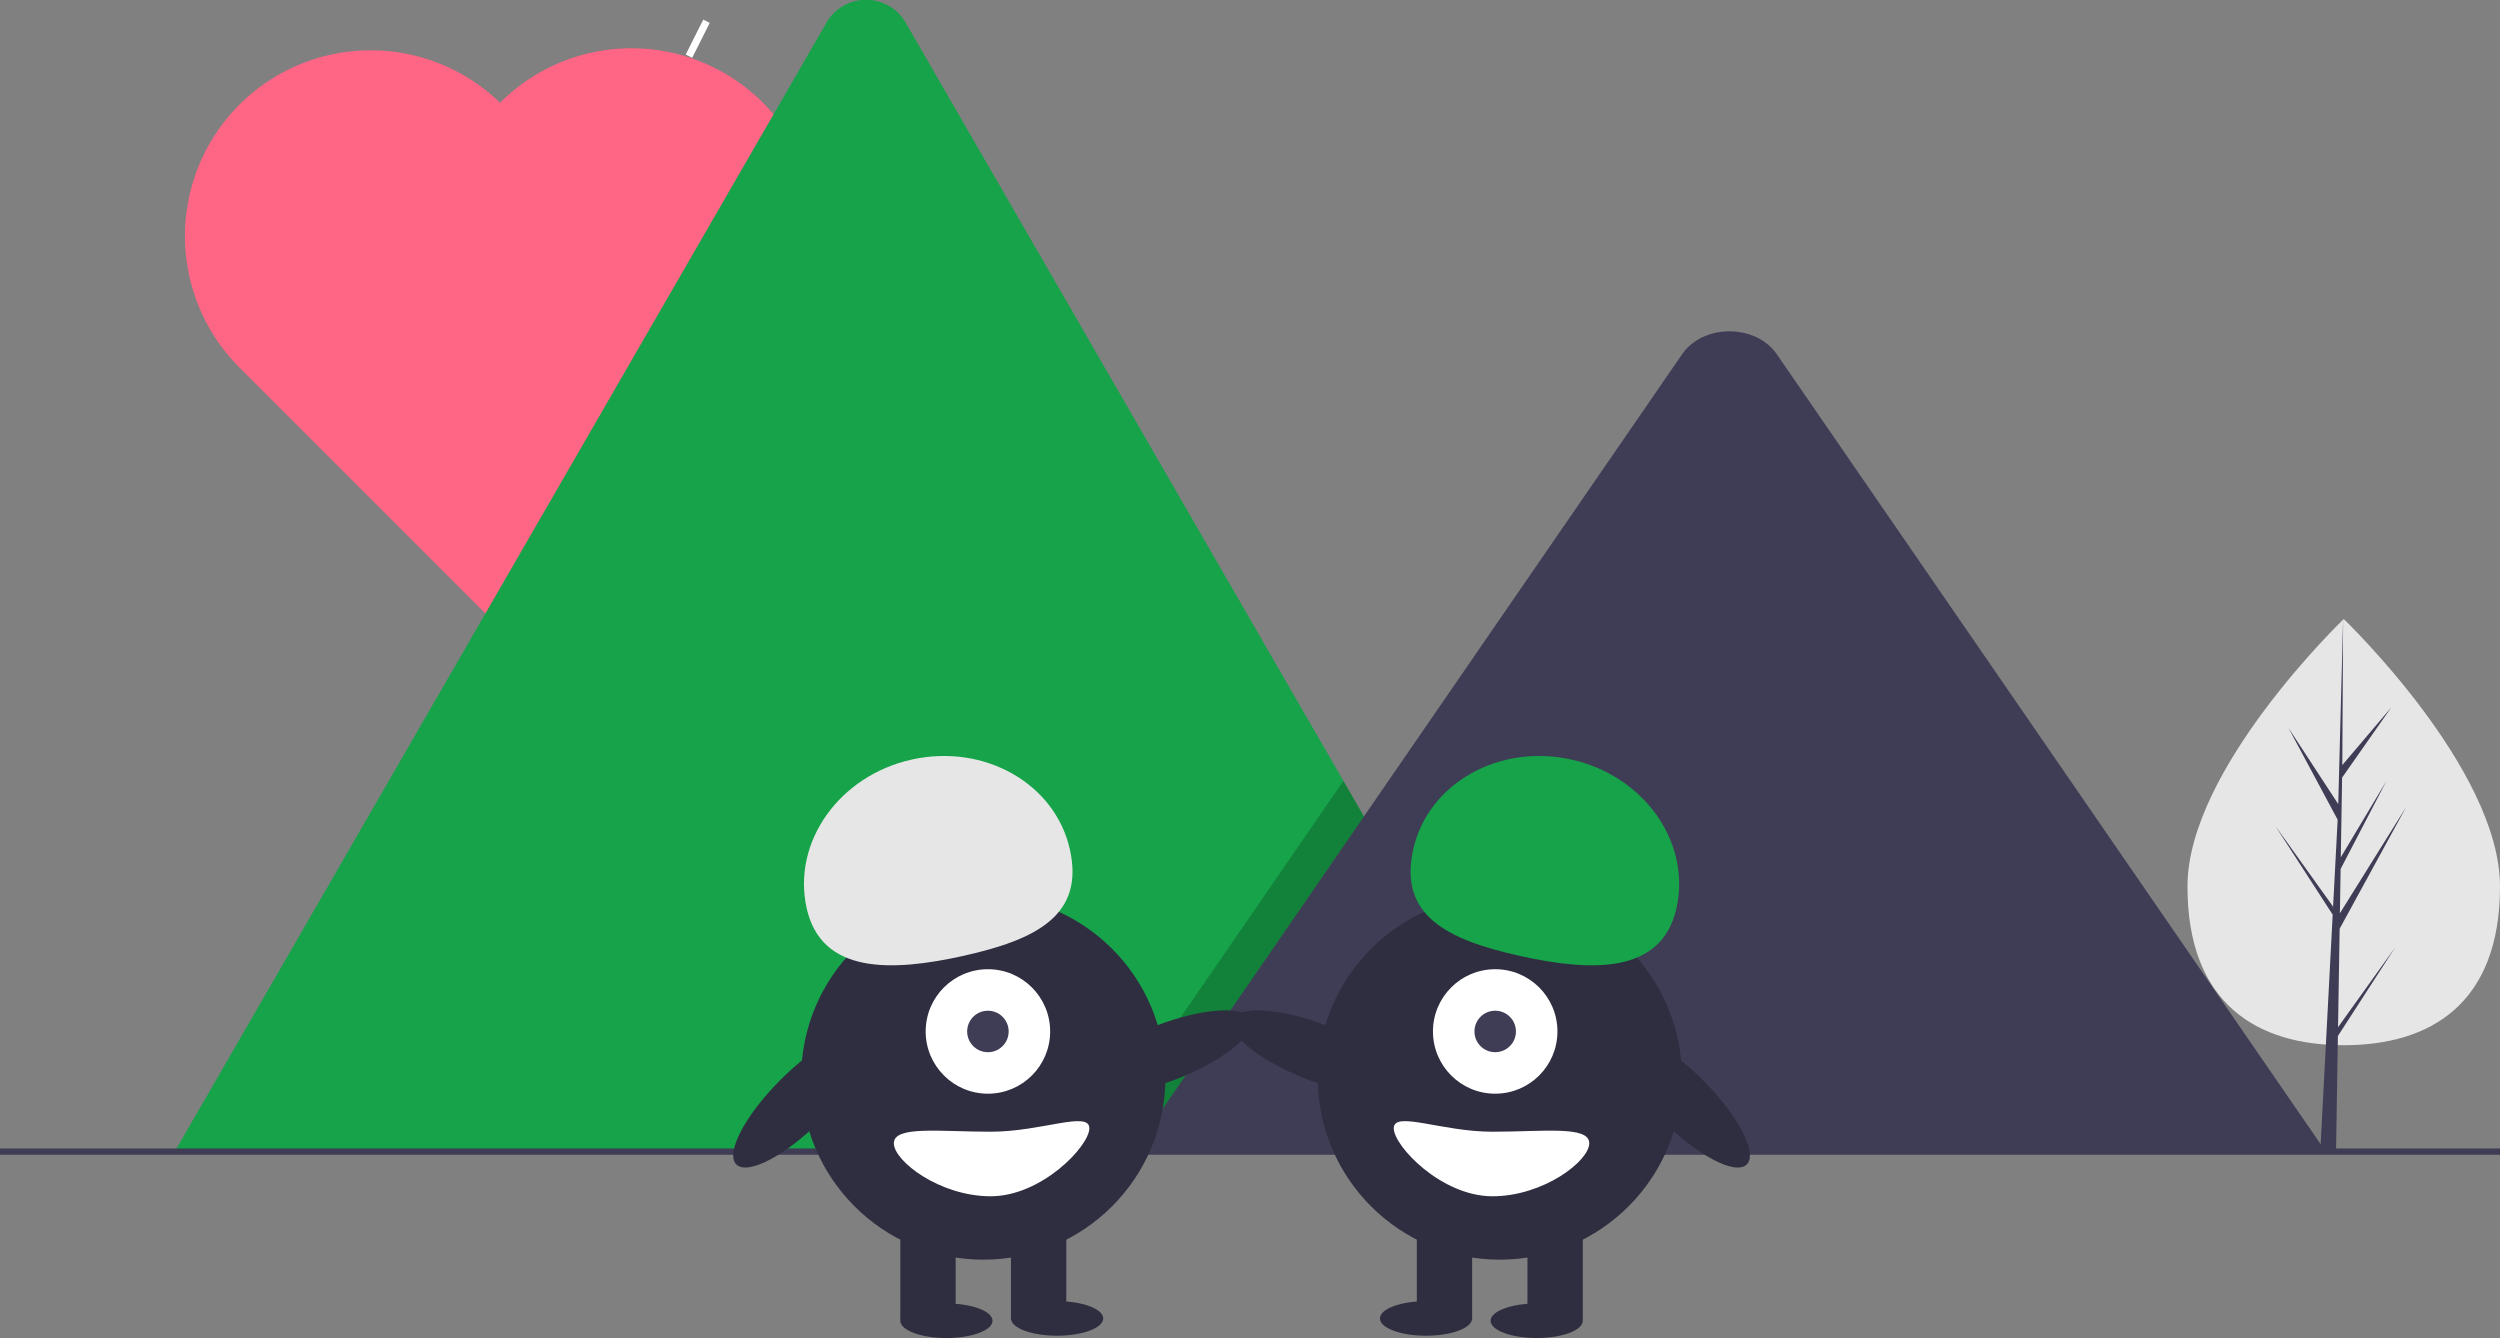 <svg xmlns="http://www.w3.org/2000/svg" xmlns:xlink="http://www.w3.org/1999/xlink" width="888" height="475.271" data-name="Layer 1" viewBox="0 0 888 475.271"><rect x="0" y="0" width="888" height="475.271" fill="#808080" stroke="none"/><title>true_love</title><rect width="2.573" height="13.894" x="402.544" y="219.173" fill="#fff" transform="translate(-11.715 -369.449) rotate(26.644)"/><path fill="#ff6584" d="M426.985,248.842a66,66,0,0,0-93.338,0l-.018.018a65.982,65.982,0,0,0-93.302,93.302l-.018.018,93.338,93.338,93.338-93.338A66,66,0,0,0,426.985,248.842Z" transform="translate(-156 -212.365)"/><path fill="#16a34a" d="M709.43,621.817h-489.679a9.988,9.988,0,0,1-1.83-.145l231.596-401.157a16.216,16.216,0,0,1,28.227,0L633.173,489.723l7.446,12.882Z" transform="translate(-156 -212.365)"/><polygon points="553.43 409.452 386.241 409.452 468.314 290.239 474.22 281.652 477.173 277.358 484.619 290.239 553.43 409.452" opacity=".2"/><path fill="#3f3d56" d="M982.079,621.365H558.547l82.072-119.213,5.906-8.588L753.473,338.207c7.011-10.182,23.879-10.816,32.122-1.92a19.328,19.328,0,0,1,1.54,1.92Z" transform="translate(-156 -212.365)"/><rect width="888" height="2.241" y="407.933" fill="#3f3d56"/><ellipse cx="570.057" cy="586.267" fill="#2f2e41" rx="32.342" ry="10.153" transform="translate(-329.288 33.151) rotate(-21.176)"/><circle cx="349.27" cy="382.748" r="64.684" fill="#2f2e41"/><rect width="19.651" height="35.208" x="319.794" y="433.513" fill="#2f2e41"/><rect width="19.651" height="35.208" x="359.095" y="433.513" fill="#2f2e41"/><ellipse cx="336.169" cy="469.13" fill="#2f2e41" rx="16.376" ry="6.141"/><ellipse cx="375.471" cy="468.311" fill="#2f2e41" rx="16.376" ry="6.141"/><circle cx="350.907" cy="366.373" r="22.107" fill="#fff"/><circle cx="350.907" cy="366.373" r="7.369" fill="#3f3d56"/><path fill="#e6e6e6" d="M442.524,534.959c-5.223-23.391,11.473-47.026,37.291-52.791s50.982,8.524,56.205,31.914-11.888,32.018-37.706,37.782S447.747,558.349,442.524,534.959Z" transform="translate(-156 -212.365)"/><ellipse cx="440.414" cy="603.099" fill="#2f2e41" rx="32.342" ry="10.153" transform="translate(-453.461 275.699) rotate(-45)"/><path fill="#fff" d="M473.497,618.448c0,6.331,16.301,18.832,34.389,18.832s35.048-17.823,35.048-24.154-16.96,1.228-35.048,1.228S473.497,612.117,473.497,618.448Z" transform="translate(-156 -212.365)"/><ellipse cx="623.943" cy="586.267" fill="#2f2e41" rx="10.153" ry="32.342" transform="translate(-304.128 743.93) rotate(-68.824)"/><circle cx="532.73" cy="382.748" r="64.684" fill="#2f2e41"/><rect width="19.651" height="35.208" x="698.556" y="645.877" fill="#2f2e41" transform="translate(1260.762 1114.598) rotate(-180)"/><rect width="19.651" height="35.208" x="659.254" y="645.877" fill="#2f2e41" transform="translate(1182.159 1114.598) rotate(-180)"/><ellipse cx="545.831" cy="469.13" fill="#2f2e41" rx="16.376" ry="6.141"/><ellipse cx="506.529" cy="468.311" fill="#2f2e41" rx="16.376" ry="6.141"/><circle cx="531.093" cy="366.373" r="22.107" fill="#fff"/><circle cx="531.093" cy="366.373" r="7.369" fill="#3f3d56"/><path fill="#16a34a" d="M751.476,534.959c5.223-23.391-11.473-47.026-37.291-52.791s-50.982,8.524-56.205,31.914,11.888,32.018,37.706,37.782S746.253,558.349,751.476,534.959Z" transform="translate(-156 -212.365)"/><ellipse cx="753.586" cy="603.099" fill="#2f2e41" rx="10.153" ry="32.342" transform="translate(-361.735 497.145) rotate(-45)"/><path fill="#fff" d="M720.503,618.448c0,6.331-16.301,18.832-34.389,18.832s-35.048-17.823-35.048-24.154,16.96,1.228,35.048,1.228S720.503,612.117,720.503,618.448Z" transform="translate(-156 -212.365)"/><path fill="#e6e6e6" d="M1044,527.227c0,41.801-24.85,56.397-55.504,56.397s-55.504-14.595-55.504-56.397,55.504-94.979,55.504-94.979S1044,485.426,1044,527.227Z" transform="translate(-156 -212.365)"/><polygon fill="#3f3d56" points="830.474 364.865 831.042 329.881 854.699 286.601 831.131 324.393 831.387 308.663 847.691 277.35 831.454 304.5 831.454 304.5 831.914 276.209 849.373 251.28 831.986 271.76 832.273 219.884 830.469 288.559 830.617 285.726 812.866 258.555 830.332 291.164 828.678 322.761 828.629 321.922 808.166 293.329 828.567 324.885 828.36 328.836 828.323 328.896 828.34 329.22 824.144 409.383 829.751 409.383 830.423 367.977 850.775 336.499 830.474 364.865"/></svg>